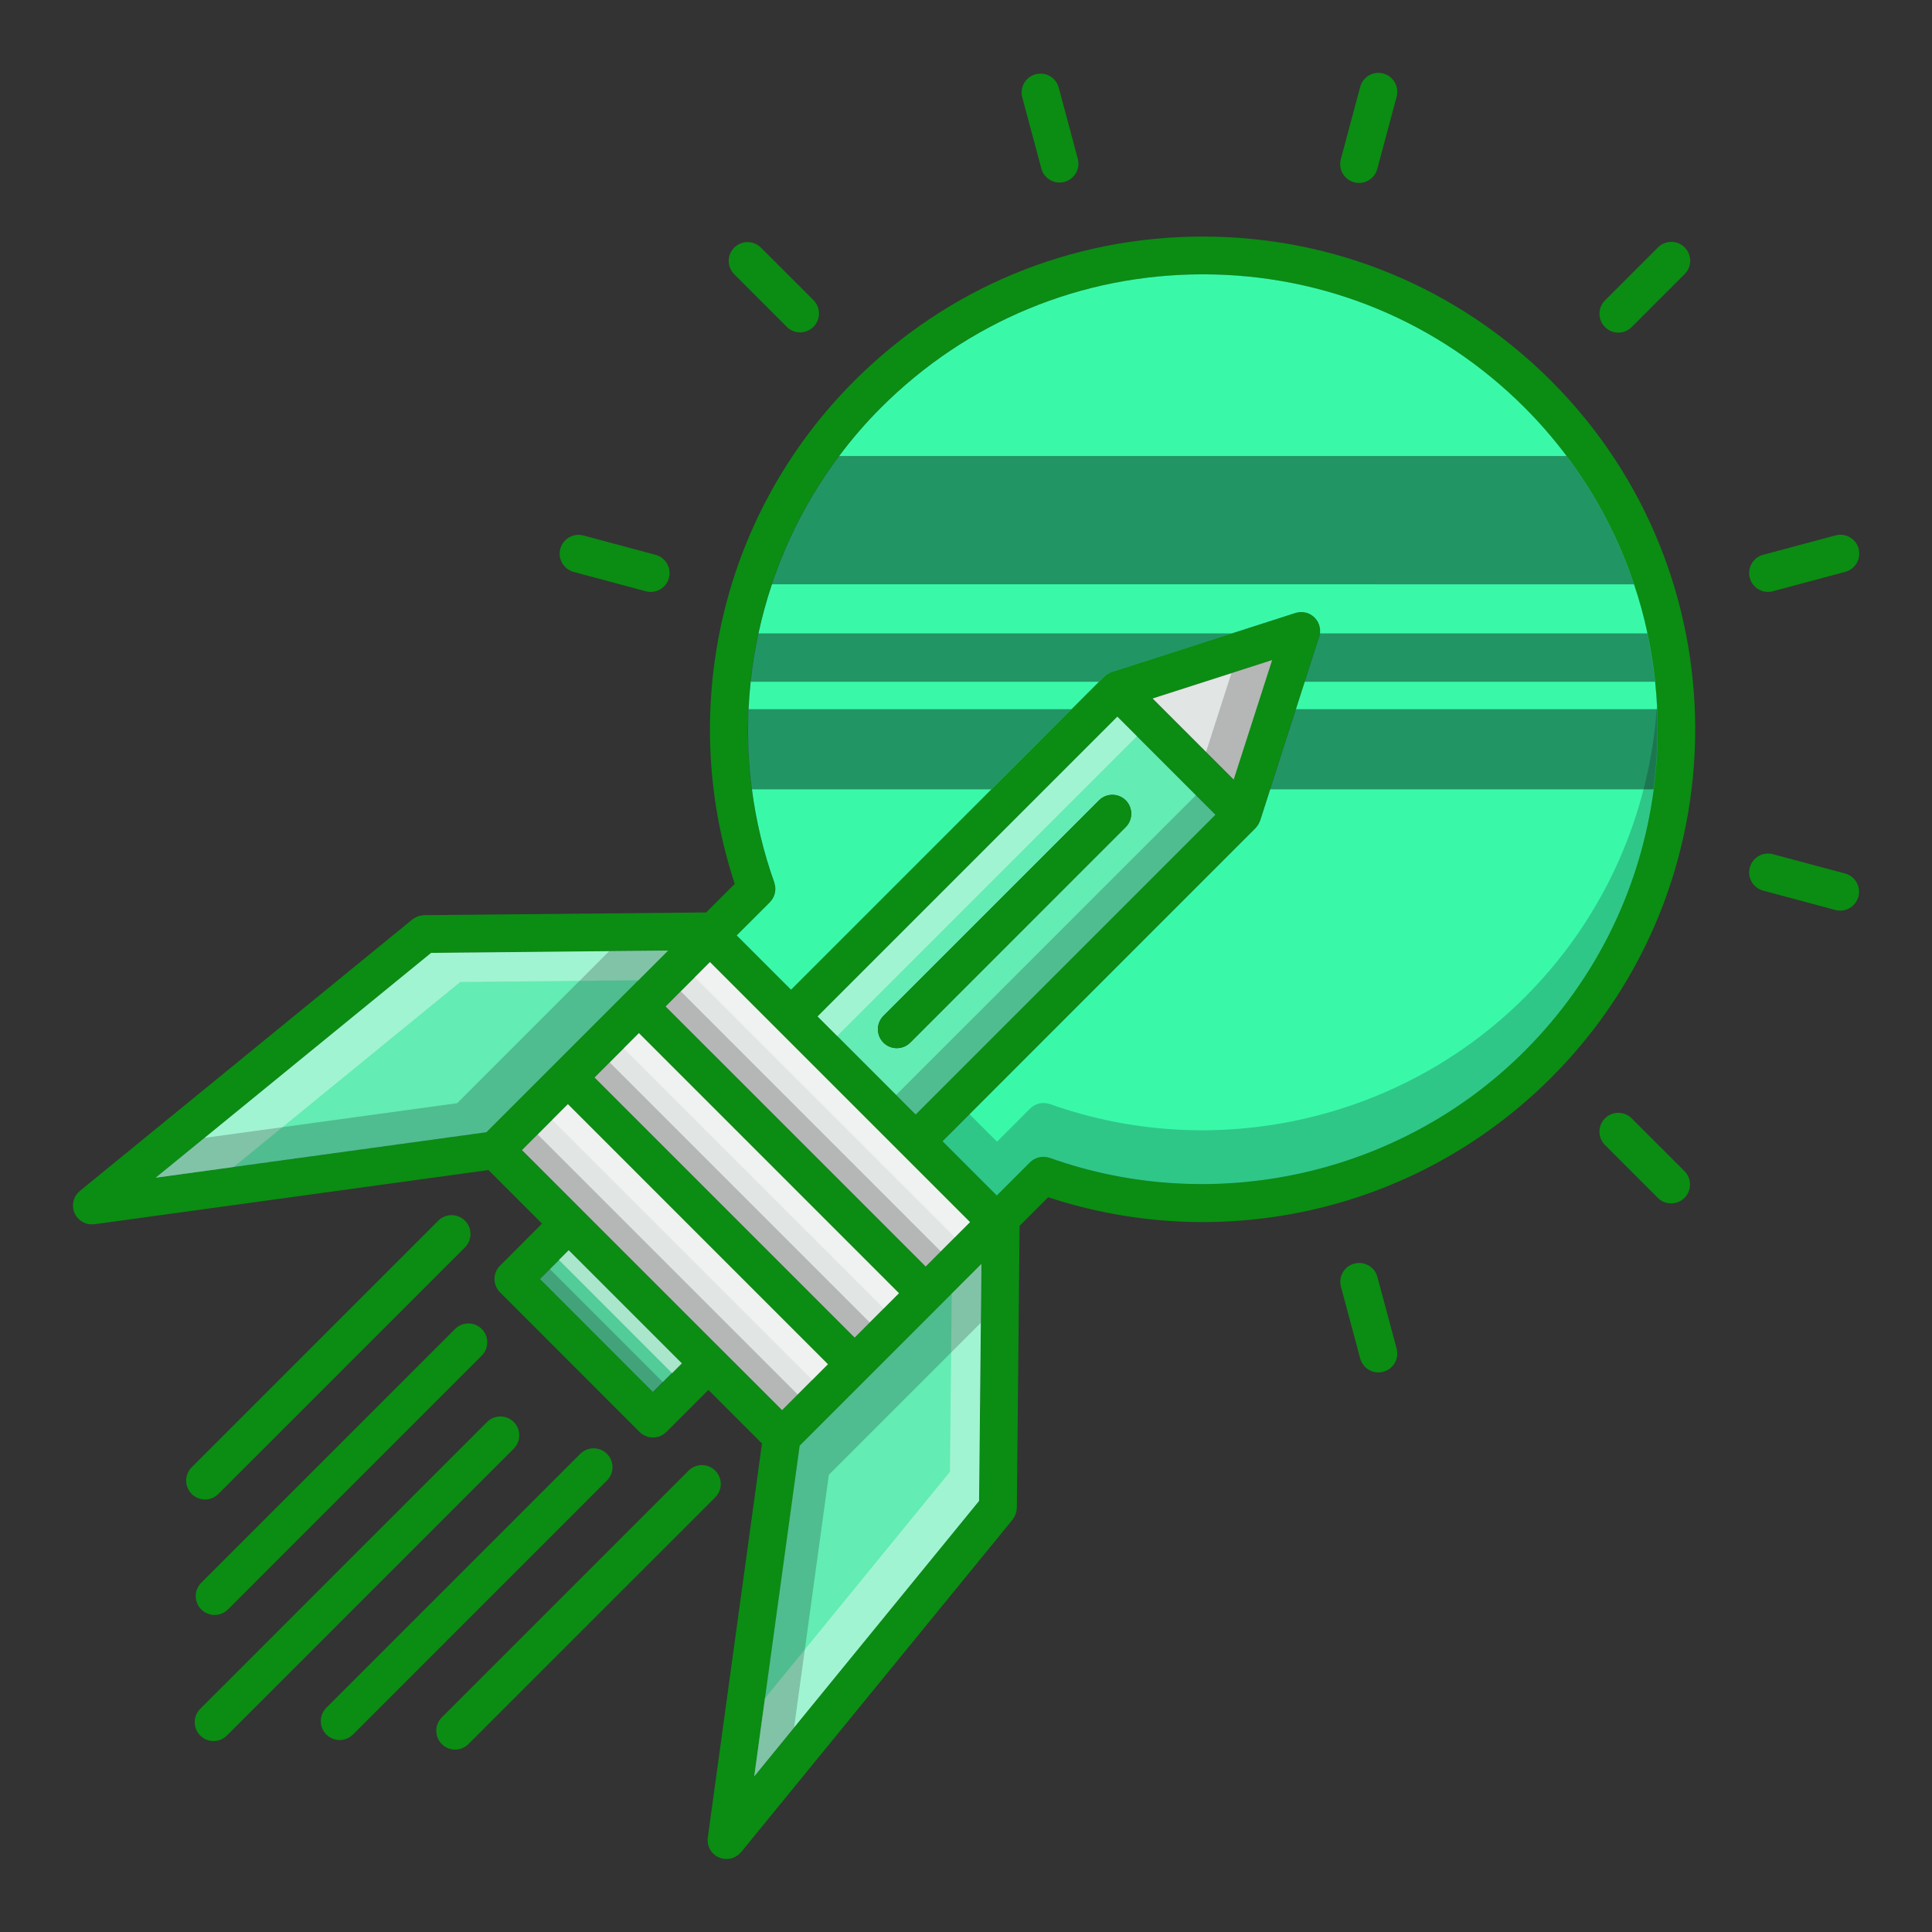 <svg width="72" height="72" viewBox="0 0 72 72" fill="none" xmlns="http://www.w3.org/2000/svg">
<rect x="0" y="0" width="72" height="72" fill="#333333" stroke="none"/>
<path d="M57.806 14.194C54.338 10.726 49.727 8.816 44.822 8.816C39.917 8.816 35.304 10.726 31.837 14.195C29.331 16.7 27.615 19.847 26.872 23.295C26.596 24.581 26.458 25.883 26.458 27.183C26.458 29.133 26.767 31.075 27.382 32.939L26.317 34.004L15.807 34.106C15.797 34.106 15.787 34.109 15.779 34.109C15.753 34.111 15.729 34.113 15.706 34.118C15.683 34.122 15.662 34.125 15.641 34.13C15.618 34.136 15.597 34.143 15.576 34.151C15.554 34.158 15.533 34.167 15.51 34.177C15.492 34.187 15.473 34.196 15.455 34.208C15.433 34.22 15.412 34.234 15.392 34.25C15.383 34.255 15.375 34.26 15.368 34.265L2.98 44.38C2.98 44.38 2.979 44.38 2.979 44.382H2.978C2.949 44.406 2.923 44.431 2.899 44.458C2.895 44.463 2.889 44.471 2.883 44.476C2.859 44.504 2.838 44.534 2.819 44.566C2.819 44.568 2.817 44.569 2.817 44.569C2.799 44.6 2.783 44.632 2.771 44.666C2.768 44.673 2.764 44.68 2.762 44.687C2.75 44.721 2.74 44.755 2.733 44.788L2.729 44.815C2.723 44.85 2.72 44.885 2.719 44.92V44.926C2.719 44.958 2.722 44.989 2.726 45.023C2.726 45.026 2.727 45.029 2.727 45.032C2.734 45.075 2.744 45.119 2.76 45.161C2.76 45.164 2.761 45.165 2.762 45.168C2.776 45.206 2.793 45.242 2.813 45.278C2.823 45.293 2.833 45.306 2.842 45.32C2.854 45.337 2.864 45.355 2.878 45.372C2.88 45.376 2.885 45.379 2.888 45.382C2.906 45.401 2.924 45.42 2.944 45.437C2.958 45.452 2.973 45.466 2.989 45.479C3.007 45.493 3.027 45.504 3.045 45.517C3.065 45.529 3.083 45.542 3.104 45.553C3.124 45.563 3.145 45.57 3.166 45.579C3.187 45.587 3.207 45.596 3.229 45.602C3.25 45.608 3.273 45.611 3.295 45.615C3.318 45.619 3.34 45.625 3.363 45.626C3.384 45.628 3.404 45.626 3.425 45.626C3.451 45.626 3.477 45.626 3.503 45.624H3.518L18.204 43.604L20.201 45.601L18.635 47.168C18.569 47.233 18.517 47.31 18.482 47.395C18.446 47.48 18.428 47.572 18.428 47.664C18.428 47.851 18.503 48.03 18.635 48.162L23.838 53.366C23.97 53.497 24.149 53.572 24.336 53.572C24.523 53.572 24.701 53.497 24.832 53.366L26.4 51.798L28.397 53.795L26.378 68.482C26.373 68.514 26.37 68.547 26.37 68.579C26.37 68.581 26.372 68.583 26.372 68.585C26.372 68.62 26.375 68.655 26.38 68.69C26.382 68.699 26.383 68.707 26.384 68.717C26.392 68.751 26.401 68.784 26.414 68.818L26.422 68.839C26.435 68.873 26.451 68.904 26.469 68.935C26.469 68.936 26.47 68.938 26.47 68.939C26.49 68.972 26.511 69.001 26.535 69.029C26.541 69.035 26.546 69.042 26.55 69.047C26.576 69.074 26.601 69.1 26.629 69.123C26.664 69.152 26.702 69.177 26.743 69.198C26.757 69.205 26.771 69.211 26.785 69.216C26.812 69.229 26.837 69.24 26.864 69.249C26.884 69.254 26.905 69.258 26.924 69.263C26.943 69.267 26.96 69.272 26.978 69.275H26.993C27.019 69.278 27.046 69.278 27.071 69.278C27.092 69.278 27.113 69.279 27.134 69.278C27.157 69.277 27.178 69.271 27.2 69.267C27.223 69.263 27.245 69.26 27.268 69.254C27.289 69.247 27.31 69.239 27.331 69.23C27.351 69.222 27.373 69.215 27.393 69.205C27.413 69.194 27.431 69.181 27.451 69.168C27.47 69.156 27.49 69.144 27.507 69.13C27.524 69.118 27.538 69.102 27.553 69.088C27.571 69.071 27.591 69.053 27.608 69.033C27.611 69.031 27.615 69.028 27.619 69.024L37.736 56.633C37.741 56.626 37.746 56.618 37.75 56.611C37.765 56.59 37.779 56.568 37.792 56.546C37.803 56.528 37.815 56.511 37.823 56.491C37.833 56.47 37.841 56.447 37.85 56.425C37.858 56.404 37.865 56.383 37.871 56.362C37.876 56.339 37.879 56.317 37.883 56.296C37.886 56.27 37.889 56.248 37.891 56.222L37.895 56.194L37.997 45.684L39.063 44.617C42.171 45.642 45.494 45.821 48.705 45.129C52.154 44.386 55.3 42.669 57.806 40.164C64.965 33.004 64.965 21.355 57.806 14.194ZM34.493 47.199L24.801 37.508L26.455 35.854L36.145 45.546L34.493 47.199ZM34.123 41.535L30.467 37.879L31.704 36.642L41.638 26.708L45.294 30.364L34.123 41.535ZM42.949 26.03L47.402 24.599L45.971 29.052L42.949 26.03ZM33.497 48.194L31.845 49.848L22.153 40.156L23.807 38.502L33.497 48.194ZM34.989 48.691L36.577 47.104L36.49 55.934L28.111 66.197L29.805 53.876L34.989 48.691ZM21.195 46.595L25.404 50.804L24.336 51.874L20.125 47.664L21.195 46.595ZM19.449 42.86L21.159 41.15L30.849 50.842L29.141 52.551L26.898 50.309C26.898 50.309 26.898 50.308 26.896 50.308C26.896 50.306 26.895 50.306 26.895 50.306L21.696 45.108C21.695 45.106 21.695 45.105 21.693 45.103C21.691 45.102 21.689 45.1 21.688 45.099L19.449 42.86ZM24.897 35.424L23.311 37.01L23.309 37.012L20.661 39.66L18.124 42.197L5.804 43.89L16.067 35.511L24.897 35.424ZM44.822 10.223C49.351 10.223 53.609 11.986 56.812 15.188C63.424 21.8 63.422 32.558 56.812 39.169C52.202 43.779 45.254 45.341 39.111 43.15C39.096 43.144 39.08 43.143 39.066 43.139C39.041 43.132 39.016 43.123 38.99 43.119C38.968 43.116 38.945 43.115 38.923 43.113C38.9 43.112 38.878 43.109 38.855 43.111C38.831 43.111 38.809 43.113 38.786 43.117C38.764 43.119 38.743 43.122 38.72 43.127C38.699 43.132 38.678 43.139 38.657 43.146C38.634 43.153 38.612 43.16 38.591 43.169C38.57 43.179 38.551 43.191 38.532 43.2C38.512 43.212 38.492 43.223 38.473 43.236C38.452 43.251 38.432 43.268 38.412 43.285C38.401 43.295 38.388 43.303 38.377 43.314L37.139 44.552L35.117 42.53L36.354 41.293L46.785 30.861C46.792 30.855 46.795 30.848 46.802 30.841C46.817 30.824 46.833 30.804 46.847 30.785C46.861 30.766 46.875 30.748 46.888 30.729C46.898 30.71 46.907 30.692 46.916 30.672C46.928 30.648 46.94 30.624 46.948 30.599C46.951 30.592 46.955 30.586 46.958 30.578L49.159 23.727C49.16 23.723 49.16 23.72 49.162 23.717C49.17 23.69 49.174 23.662 49.178 23.635C49.183 23.617 49.187 23.599 49.19 23.581C49.191 23.557 49.19 23.534 49.19 23.51C49.19 23.488 49.191 23.464 49.19 23.441C49.187 23.423 49.183 23.405 49.178 23.386C49.174 23.36 49.17 23.332 49.162 23.305C49.16 23.302 49.16 23.299 49.159 23.296C49.154 23.279 49.146 23.265 49.139 23.25C49.129 23.226 49.121 23.202 49.108 23.178C49.097 23.159 49.084 23.14 49.072 23.121C49.059 23.102 49.046 23.083 49.032 23.066C49.018 23.047 49.001 23.032 48.984 23.015C48.969 23 48.953 22.983 48.935 22.969C48.918 22.953 48.899 22.942 48.879 22.929C48.861 22.917 48.842 22.904 48.823 22.893C48.799 22.88 48.773 22.87 48.748 22.86C48.734 22.855 48.72 22.846 48.705 22.842C48.702 22.841 48.699 22.841 48.696 22.839C48.668 22.831 48.64 22.827 48.61 22.821C48.593 22.818 48.577 22.814 48.56 22.811C48.537 22.81 48.513 22.811 48.489 22.811C48.467 22.811 48.443 22.81 48.42 22.811C48.404 22.814 48.387 22.818 48.37 22.821C48.34 22.827 48.312 22.831 48.284 22.839C48.281 22.841 48.278 22.841 48.274 22.842L41.422 25.044C41.41 25.047 41.399 25.054 41.386 25.058C41.375 25.063 41.364 25.067 41.353 25.073C41.322 25.087 41.291 25.102 41.263 25.12L41.242 25.133C41.201 25.161 41.164 25.192 41.13 25.227L29.473 36.885L27.449 34.86L28.687 33.624C28.698 33.613 28.705 33.599 28.716 33.587C28.733 33.568 28.75 33.548 28.765 33.527C28.778 33.509 28.789 33.489 28.799 33.469C28.81 33.45 28.822 33.43 28.831 33.409C28.84 33.388 28.847 33.367 28.855 33.344C28.861 33.323 28.868 33.302 28.874 33.281C28.878 33.258 28.881 33.236 28.883 33.215C28.886 33.191 28.89 33.168 28.89 33.146C28.89 33.123 28.889 33.101 28.888 33.078C28.886 33.056 28.885 33.033 28.881 33.011C28.876 32.984 28.869 32.96 28.862 32.934C28.858 32.919 28.857 32.904 28.851 32.89C26.66 26.746 28.223 19.798 32.831 15.189C36.034 11.986 40.292 10.223 44.822 10.223Z" fill="#0A8D12"/>
<path d="M24.805 37.508L26.459 35.855L36.15 45.546L34.497 47.199L24.805 37.508ZM31.849 49.848L22.157 40.156L23.811 38.502L33.502 48.194L31.849 49.848ZM21.163 41.15L30.854 50.842L29.145 52.551L26.902 50.309C26.902 50.309 26.902 50.308 26.901 50.308C26.901 50.306 26.899 50.306 26.899 50.306L21.7 45.108C21.699 45.106 21.699 45.105 21.698 45.103C21.695 45.102 21.693 45.101 21.692 45.099L19.453 42.86L21.163 41.15Z" fill="#E1E5E3"/>
<path d="M24.335 51.874L20.125 47.664L21.195 46.595L25.404 50.804L24.335 51.874Z" fill="#52CC99"/>
<path d="M23.31 37.011L20.662 39.66L18.125 42.196L5.805 43.889L16.067 35.511L24.897 35.424L23.311 37.01L23.31 37.011Z" fill="#63ECB3"/>
<path opacity="0.4" d="M24.898 35.424L23.791 36.531L17.152 36.596L8.709 43.49L5.805 43.889L16.067 35.511L24.898 35.424Z" fill="white"/>
<path opacity="0.2" d="M24.896 35.424L23.311 37.01L23.309 37.012L18.124 42.197L5.805 43.89L7.623 42.405L17.039 41.112L22.224 35.927L22.226 35.925L22.705 35.446L24.896 35.424Z" fill="black"/>
<path d="M36.575 47.105L36.488 55.934L28.109 66.197L29.802 53.876L34.987 48.691L36.575 47.105Z" fill="#63ECB3"/>
<path d="M32.835 15.189C32.271 15.752 31.749 16.356 31.273 16.994C30.179 18.454 29.338 20.072 28.767 21.775C28.566 22.375 28.399 22.986 28.265 23.604C28.136 24.2 28.039 24.802 27.975 25.409C27.938 25.747 27.912 26.087 27.896 26.428C27.85 27.421 27.891 28.421 28.021 29.416C28.175 30.601 28.455 31.765 28.856 32.89C28.86 32.904 28.862 32.92 28.866 32.934C28.873 32.961 28.881 32.985 28.885 33.011C28.889 33.035 28.891 33.056 28.892 33.079C28.894 33.101 28.895 33.124 28.895 33.146C28.894 33.169 28.891 33.192 28.888 33.215C28.885 33.236 28.882 33.258 28.877 33.281C28.872 33.302 28.865 33.323 28.859 33.345C28.851 33.367 28.844 33.388 28.836 33.41C28.825 33.43 28.814 33.449 28.803 33.47C28.794 33.49 28.782 33.51 28.77 33.528C28.755 33.549 28.737 33.569 28.72 33.587C28.709 33.599 28.702 33.613 28.691 33.624L27.453 34.86L29.478 36.885L41.135 25.228C41.168 25.192 41.205 25.161 41.245 25.133C41.253 25.13 41.26 25.124 41.267 25.122C41.296 25.103 41.326 25.087 41.357 25.073C41.368 25.068 41.379 25.063 41.391 25.059C41.403 25.055 41.414 25.048 41.425 25.045L45.911 23.604L48.278 22.843C48.282 22.841 48.286 22.841 48.288 22.84C48.316 22.831 48.344 22.828 48.374 22.822C48.391 22.819 48.408 22.815 48.425 22.812C48.447 22.81 48.471 22.812 48.493 22.812C48.517 22.812 48.542 22.811 48.565 22.812C48.581 22.815 48.597 22.819 48.614 22.822C48.644 22.828 48.672 22.832 48.701 22.84C48.704 22.841 48.706 22.841 48.709 22.843C48.725 22.846 48.738 22.855 48.753 22.86C48.778 22.871 48.803 22.881 48.827 22.893C48.847 22.905 48.865 22.917 48.884 22.93C48.903 22.943 48.923 22.955 48.94 22.97C48.957 22.984 48.973 23 48.989 23.015C49.006 23.032 49.022 23.048 49.036 23.066C49.051 23.083 49.063 23.103 49.076 23.122C49.089 23.141 49.102 23.16 49.113 23.179C49.126 23.203 49.133 23.227 49.143 23.251C49.15 23.266 49.158 23.28 49.163 23.297L49.166 23.306C49.174 23.332 49.179 23.36 49.182 23.387C49.186 23.405 49.191 23.424 49.194 23.441C49.195 23.464 49.194 23.489 49.194 23.511C49.194 23.535 49.195 23.557 49.194 23.58C49.193 23.589 49.191 23.597 49.188 23.604C49.187 23.615 49.185 23.626 49.182 23.636C49.18 23.664 49.175 23.691 49.166 23.718C49.165 23.721 49.164 23.724 49.162 23.728L48.622 25.409L48.295 26.428L47.336 29.416L46.963 30.579C46.96 30.588 46.955 30.593 46.952 30.6C46.944 30.625 46.933 30.65 46.92 30.673C46.912 30.692 46.903 30.711 46.892 30.729C46.88 30.749 46.865 30.768 46.851 30.785C46.837 30.805 46.823 30.824 46.807 30.842C46.8 30.849 46.797 30.856 46.79 30.861L36.36 41.293L35.122 42.531L37.144 44.553L38.382 43.315C38.392 43.304 38.405 43.295 38.416 43.286C38.437 43.269 38.456 43.252 38.477 43.237C38.497 43.223 38.517 43.213 38.536 43.201C38.556 43.191 38.574 43.179 38.595 43.17C38.617 43.16 38.639 43.153 38.661 43.147C38.683 43.139 38.703 43.132 38.724 43.129C38.747 43.122 38.768 43.119 38.791 43.118C38.813 43.114 38.836 43.111 38.86 43.111C38.883 43.11 38.906 43.113 38.927 43.115C38.95 43.116 38.972 43.118 38.994 43.12C39.02 43.124 39.045 43.133 39.071 43.139C39.086 43.143 39.1 43.144 39.116 43.15C45.259 45.341 52.206 43.779 56.816 39.169C59.553 36.432 61.156 32.986 61.627 29.416C61.758 28.426 61.802 27.426 61.759 26.428C61.744 26.088 61.718 25.748 61.683 25.409C61.62 24.802 61.525 24.2 61.397 23.604C61.266 22.985 61.098 22.375 60.896 21.776C60.323 20.057 59.475 18.442 58.383 16.994C57.904 16.356 57.381 15.753 56.816 15.188C53.614 11.987 49.356 10.223 44.826 10.223C40.297 10.223 36.039 11.986 32.835 15.189Z" fill="#39F9A9"/>
<path opacity="0.2" d="M56.811 39.169C52.201 43.779 45.254 45.341 39.111 43.15C39.096 43.144 39.081 43.143 39.066 43.138C39.04 43.132 39.015 43.123 38.989 43.119C38.967 43.117 38.945 43.115 38.922 43.114C38.901 43.112 38.878 43.109 38.855 43.111C38.831 43.111 38.808 43.114 38.786 43.117C38.764 43.118 38.741 43.122 38.72 43.128C38.698 43.132 38.676 43.138 38.656 43.146C38.633 43.152 38.611 43.16 38.59 43.17C38.569 43.179 38.551 43.191 38.532 43.201C38.512 43.213 38.492 43.223 38.472 43.237C38.451 43.252 38.432 43.269 38.411 43.285C38.4 43.294 38.387 43.303 38.377 43.314L37.139 44.552L35.117 42.531L36.128 41.519L37.156 42.547L38.394 41.309C38.404 41.298 38.417 41.289 38.428 41.28C38.449 41.263 38.468 41.246 38.489 41.231C38.509 41.217 38.529 41.207 38.548 41.195C38.568 41.185 38.586 41.173 38.607 41.164C38.629 41.154 38.651 41.147 38.673 41.141C38.695 41.133 38.715 41.126 38.736 41.123C38.759 41.116 38.78 41.113 38.803 41.112C38.825 41.108 38.848 41.105 38.872 41.105C38.895 41.104 38.917 41.107 38.939 41.109C38.962 41.11 38.984 41.112 39.006 41.114C39.032 41.118 39.057 41.127 39.083 41.133C39.098 41.137 39.112 41.138 39.128 41.145C45.271 43.335 52.218 41.773 56.828 37.163C59.565 34.426 61.167 30.98 61.639 27.41C61.688 27.047 61.723 26.683 61.748 26.318C61.751 26.355 61.753 26.391 61.754 26.428C61.797 27.426 61.753 28.426 61.622 29.416C61.151 32.986 59.548 36.432 56.811 39.169Z" fill="black"/>
<path d="M34.125 41.535L45.296 30.364L41.64 26.708L31.706 36.642L30.469 37.879L34.125 41.535ZM33.919 38.855C33.787 38.987 33.608 39.061 33.422 39.061C33.235 39.061 33.056 38.987 32.924 38.855C32.792 38.723 32.718 38.544 32.718 38.357C32.718 38.171 32.792 37.992 32.924 37.86L40.958 29.827C41.09 29.695 41.268 29.621 41.455 29.621C41.641 29.621 41.82 29.695 41.952 29.827C42.084 29.959 42.157 30.138 42.157 30.324C42.157 30.511 42.084 30.689 41.952 30.821L33.919 38.855Z" fill="#63ECB3"/>
<path d="M59.607 11.693C59.607 11.513 59.676 11.333 59.813 11.196L61.782 9.227C61.847 9.16 61.924 9.107 62.01 9.071C62.096 9.034 62.188 9.015 62.281 9.014C62.374 9.014 62.466 9.032 62.552 9.067C62.638 9.102 62.717 9.155 62.782 9.22C62.848 9.286 62.9 9.364 62.936 9.45C62.971 9.537 62.989 9.629 62.988 9.722C62.988 9.815 62.969 9.907 62.932 9.993C62.896 10.078 62.843 10.156 62.776 10.221L60.807 12.19C60.709 12.288 60.584 12.355 60.447 12.383C60.311 12.41 60.17 12.396 60.041 12.342C59.913 12.289 59.803 12.199 59.726 12.084C59.648 11.968 59.607 11.832 59.607 11.693ZM65.21 21.537C65.161 21.357 65.187 21.165 65.28 21.004C65.373 20.842 65.527 20.724 65.707 20.676L68.396 19.955C68.486 19.93 68.579 19.922 68.672 19.934C68.764 19.945 68.853 19.975 68.934 20.021C69.015 20.067 69.086 20.128 69.143 20.202C69.2 20.276 69.242 20.36 69.266 20.45C69.29 20.54 69.296 20.633 69.283 20.726C69.271 20.818 69.24 20.907 69.193 20.987C69.146 21.067 69.084 21.137 69.01 21.193C68.935 21.249 68.85 21.29 68.76 21.313L66.071 22.034C65.982 22.058 65.889 22.064 65.797 22.052C65.706 22.04 65.617 22.01 65.537 21.964C65.457 21.918 65.387 21.857 65.331 21.783C65.275 21.71 65.234 21.626 65.21 21.537ZM65.707 33.191C65.527 33.143 65.373 33.025 65.28 32.864C65.187 32.702 65.161 32.51 65.209 32.33C65.258 32.15 65.376 31.997 65.537 31.903C65.698 31.81 65.89 31.785 66.07 31.833L68.76 32.553C68.85 32.577 68.933 32.618 69.006 32.675C69.08 32.731 69.141 32.801 69.187 32.881C69.234 32.961 69.263 33.049 69.276 33.141C69.288 33.232 69.281 33.325 69.258 33.414C69.234 33.504 69.192 33.587 69.136 33.66C69.08 33.734 69.01 33.795 68.93 33.841C68.85 33.888 68.762 33.918 68.67 33.93C68.579 33.942 68.486 33.936 68.397 33.912L65.707 33.191ZM59.813 42.672C59.676 42.535 59.607 42.355 59.607 42.175C59.607 41.995 59.676 41.815 59.813 41.678C59.945 41.546 60.124 41.472 60.31 41.472C60.497 41.472 60.676 41.546 60.808 41.678L62.776 43.647C62.908 43.778 62.982 43.957 62.982 44.144C62.982 44.33 62.908 44.509 62.776 44.641C62.645 44.773 62.466 44.847 62.279 44.847C62.093 44.847 61.914 44.773 61.782 44.641L59.813 42.672ZM50.69 50.625L49.969 47.935C49.926 47.757 49.954 47.569 50.048 47.411C50.141 47.253 50.293 47.138 50.47 47.091C50.647 47.043 50.836 47.067 50.996 47.157C51.156 47.246 51.275 47.395 51.327 47.571L52.049 50.26C52.072 50.349 52.079 50.442 52.067 50.534C52.055 50.625 52.025 50.714 51.978 50.794C51.932 50.874 51.871 50.944 51.798 51C51.724 51.056 51.641 51.098 51.552 51.121C51.462 51.145 51.37 51.152 51.278 51.14C51.186 51.127 51.098 51.098 51.018 51.051C50.938 51.005 50.868 50.944 50.812 50.871C50.755 50.797 50.714 50.714 50.69 50.625ZM24.432 20.677C24.612 20.726 24.766 20.843 24.859 21.005C24.952 21.166 24.977 21.358 24.929 21.538C24.905 21.628 24.864 21.711 24.808 21.784C24.752 21.858 24.681 21.919 24.601 21.965C24.521 22.011 24.433 22.041 24.342 22.053C24.25 22.065 24.157 22.059 24.068 22.035L21.378 21.314C21.198 21.266 21.045 21.148 20.952 20.987C20.858 20.825 20.833 20.633 20.881 20.453C20.905 20.364 20.947 20.28 21.003 20.207C21.059 20.134 21.129 20.072 21.209 20.026C21.289 19.98 21.377 19.95 21.469 19.938C21.56 19.926 21.654 19.932 21.743 19.956L24.432 20.677ZM30.325 11.196C30.453 11.329 30.523 11.506 30.521 11.69C30.519 11.874 30.445 12.05 30.315 12.18C30.185 12.31 30.009 12.384 29.825 12.386C29.641 12.388 29.463 12.318 29.331 12.19L27.363 10.222C27.225 10.085 27.157 9.905 27.157 9.725C27.157 9.545 27.225 9.365 27.363 9.228C27.495 9.096 27.674 9.022 27.86 9.022C28.046 9.022 28.225 9.096 28.357 9.228L30.325 11.196ZM39.45 3.243L40.17 5.932C40.214 6.111 40.186 6.299 40.092 6.458C39.998 6.616 39.846 6.731 39.669 6.779C39.491 6.826 39.302 6.803 39.142 6.712C38.981 6.622 38.863 6.473 38.812 6.296L38.091 3.607C38.05 3.429 38.079 3.242 38.173 3.086C38.267 2.929 38.418 2.815 38.594 2.768C38.771 2.72 38.959 2.744 39.118 2.832C39.278 2.921 39.397 3.068 39.45 3.243ZM49.945 6.115C49.945 6.054 49.952 5.993 49.969 5.932L50.689 3.243C50.712 3.153 50.753 3.069 50.809 2.995C50.865 2.921 50.936 2.859 51.016 2.812C51.096 2.765 51.185 2.735 51.277 2.723C51.369 2.71 51.462 2.716 51.552 2.74C51.641 2.764 51.725 2.806 51.799 2.862C51.872 2.919 51.934 2.99 51.98 3.07C52.026 3.151 52.056 3.24 52.067 3.332C52.079 3.424 52.072 3.517 52.047 3.607L51.327 6.296C51.283 6.461 51.181 6.604 51.039 6.699C50.897 6.794 50.725 6.834 50.556 6.812C50.387 6.79 50.232 6.707 50.119 6.578C50.007 6.45 49.944 6.285 49.945 6.115ZM19.146 52.994C19.278 53.125 19.352 53.304 19.352 53.491C19.352 53.677 19.278 53.856 19.146 53.988L8.456 64.678C8.358 64.777 8.232 64.844 8.096 64.871C7.96 64.898 7.818 64.885 7.69 64.831C7.561 64.778 7.451 64.688 7.374 64.572C7.297 64.456 7.256 64.32 7.256 64.181C7.256 64.001 7.324 63.821 7.462 63.684L18.152 52.993C18.284 52.862 18.463 52.788 18.649 52.788C18.836 52.788 19.015 52.862 19.146 52.994ZM13.155 64.64C13.056 64.739 12.931 64.805 12.795 64.833C12.658 64.86 12.517 64.846 12.388 64.793C12.26 64.74 12.15 64.649 12.073 64.534C11.996 64.418 11.954 64.282 11.955 64.143C11.955 63.963 12.023 63.783 12.161 63.645L21.619 54.187C21.684 54.12 21.762 54.067 21.847 54.031C21.933 53.995 22.025 53.975 22.118 53.975C22.211 53.974 22.303 53.992 22.39 54.028C22.476 54.063 22.554 54.115 22.62 54.181C22.686 54.247 22.738 54.325 22.773 54.411C22.808 54.497 22.826 54.589 22.826 54.682C22.825 54.776 22.806 54.868 22.77 54.953C22.733 55.039 22.68 55.117 22.613 55.181L13.155 64.64ZM16.464 64.003L25.654 54.813C25.719 54.746 25.797 54.693 25.883 54.656C25.968 54.62 26.06 54.601 26.153 54.6C26.247 54.6 26.339 54.618 26.425 54.653C26.511 54.688 26.589 54.74 26.655 54.806C26.721 54.872 26.773 54.95 26.808 55.036C26.844 55.123 26.861 55.215 26.861 55.308C26.86 55.401 26.841 55.493 26.805 55.579C26.768 55.664 26.715 55.742 26.649 55.807L17.458 64.997C17.36 65.096 17.235 65.163 17.098 65.19C16.962 65.217 16.82 65.203 16.692 65.15C16.563 65.097 16.453 65.006 16.376 64.891C16.299 64.775 16.258 64.639 16.258 64.5C16.258 64.407 16.276 64.316 16.311 64.231C16.347 64.145 16.399 64.068 16.464 64.003ZM17.328 45.492C17.46 45.623 17.534 45.802 17.534 45.989C17.534 46.175 17.46 46.354 17.328 46.486L8.138 55.676C8.039 55.775 7.914 55.842 7.778 55.869C7.641 55.896 7.5 55.882 7.371 55.829C7.243 55.776 7.133 55.686 7.056 55.57C6.979 55.454 6.937 55.318 6.938 55.179C6.938 54.999 7.006 54.819 7.144 54.682L16.334 45.491C16.399 45.426 16.476 45.374 16.562 45.339C16.647 45.304 16.738 45.285 16.831 45.285C16.923 45.285 17.015 45.304 17.1 45.339C17.185 45.374 17.263 45.426 17.328 45.492ZM17.953 49.527C18.085 49.659 18.159 49.838 18.159 50.024C18.159 50.211 18.085 50.389 17.953 50.521L8.495 59.98C8.396 60.078 8.271 60.145 8.134 60.172C7.998 60.2 7.857 60.186 7.728 60.132C7.6 60.079 7.49 59.989 7.413 59.873C7.335 59.758 7.294 59.622 7.294 59.482C7.294 59.302 7.363 59.123 7.5 58.985L16.959 49.527C17.024 49.462 17.102 49.41 17.187 49.374C17.272 49.339 17.364 49.321 17.456 49.321C17.549 49.321 17.64 49.339 17.725 49.374C17.811 49.41 17.888 49.462 17.953 49.527Z" fill="#0A8D12"/>
<path d="M47.407 24.599L45.975 29.052L42.953 26.03L47.407 24.599Z" fill="#E1E5E3"/>
<path opacity="0.2" d="M45.973 29.052L44.945 28.024L45.891 25.086L47.404 24.599L45.973 29.052Z" fill="black"/>
<path d="M32.924 38.855C32.793 38.723 32.719 38.544 32.719 38.357C32.719 38.171 32.793 37.992 32.924 37.859L40.958 29.827C41.09 29.695 41.269 29.621 41.455 29.621C41.642 29.621 41.82 29.695 41.952 29.827C42.084 29.959 42.158 30.137 42.158 30.324C42.158 30.51 42.084 30.689 41.952 30.821L33.92 38.855C33.788 38.987 33.608 39.06 33.422 39.06C33.235 39.06 33.056 38.987 32.924 38.855Z" fill="#0A8D12"/>
<path opacity="0.4" d="M36.574 47.103L35.468 48.21L35.402 54.849L28.508 63.292L28.109 66.197L36.487 55.934L36.574 47.103Z" fill="white"/>
<path opacity="0.2" d="M36.575 47.105L34.989 48.691L34.987 48.692L29.803 53.877L28.109 66.196L29.594 64.378L30.888 54.962L36.072 49.777L36.074 49.775L36.554 49.296L36.575 47.105Z" fill="black"/>
<g opacity="0.4">
<path d="M31.27 16.994C30.176 18.454 29.335 20.072 28.764 21.775L60.893 21.776C60.32 20.056 59.471 18.441 58.38 16.994H31.27ZM61.394 23.604H49.185C49.184 23.614 49.182 23.625 49.179 23.635C49.177 23.663 49.171 23.691 49.163 23.717C49.162 23.72 49.161 23.724 49.159 23.727L48.619 25.408H61.679C61.617 24.802 61.522 24.2 61.394 23.604ZM28.262 23.604C28.133 24.2 28.036 24.802 27.972 25.408H40.951L41.132 25.227C41.165 25.192 41.202 25.161 41.242 25.133C41.25 25.129 41.257 25.124 41.264 25.121C41.293 25.102 41.323 25.086 41.354 25.072C41.365 25.067 41.376 25.062 41.388 25.058C41.4 25.055 41.411 25.047 41.422 25.044L45.908 23.604H28.262ZM61.756 26.428H48.292L47.333 29.416H61.624C61.755 28.425 61.799 27.426 61.756 26.428ZM27.894 26.428C27.847 27.421 27.888 28.42 28.018 29.416H36.943L39.932 26.428H27.894Z" fill="black"/>
</g>
<path opacity="0.4" d="M41.64 26.707L42.369 27.437L31.198 38.608L30.469 37.879L41.64 26.707Z" fill="white"/>
<path opacity="0.2" d="M44.57 29.635L45.299 30.364L34.128 41.535L33.398 40.806L44.57 29.635Z" fill="black"/>
<path opacity="0.5" d="M26.454 35.853L36.146 45.545L35.583 46.109L25.891 36.418L26.454 35.853Z" fill="white"/>
<path opacity="0.2" d="M25.369 36.943L35.06 46.635L34.497 47.199L24.805 37.507L25.369 36.943Z" fill="black"/>
<path opacity="0.5" d="M23.806 38.502L33.498 48.194L32.934 48.758L23.242 39.066L23.806 38.502Z" fill="white"/>
<path opacity="0.2" d="M22.72 39.592L32.412 49.284L31.848 49.848L22.156 40.156L22.72 39.592Z" fill="black"/>
<path opacity="0.5" d="M21.161 41.149L30.853 50.841L30.27 51.425L20.578 41.733L21.161 41.149Z" fill="white"/>
<path opacity="0.2" d="M20.036 42.276L29.728 51.968L29.145 52.551L19.453 42.859L20.036 42.276Z" fill="black"/>
<path opacity="0.5" d="M21.193 46.589L25.415 50.811L25.05 51.176L20.828 46.953L21.193 46.589Z" fill="white"/>
<path opacity="0.2" d="M20.49 47.294L24.712 51.516L24.347 51.88L20.125 47.658L20.49 47.294Z" fill="black"/>
</svg>
